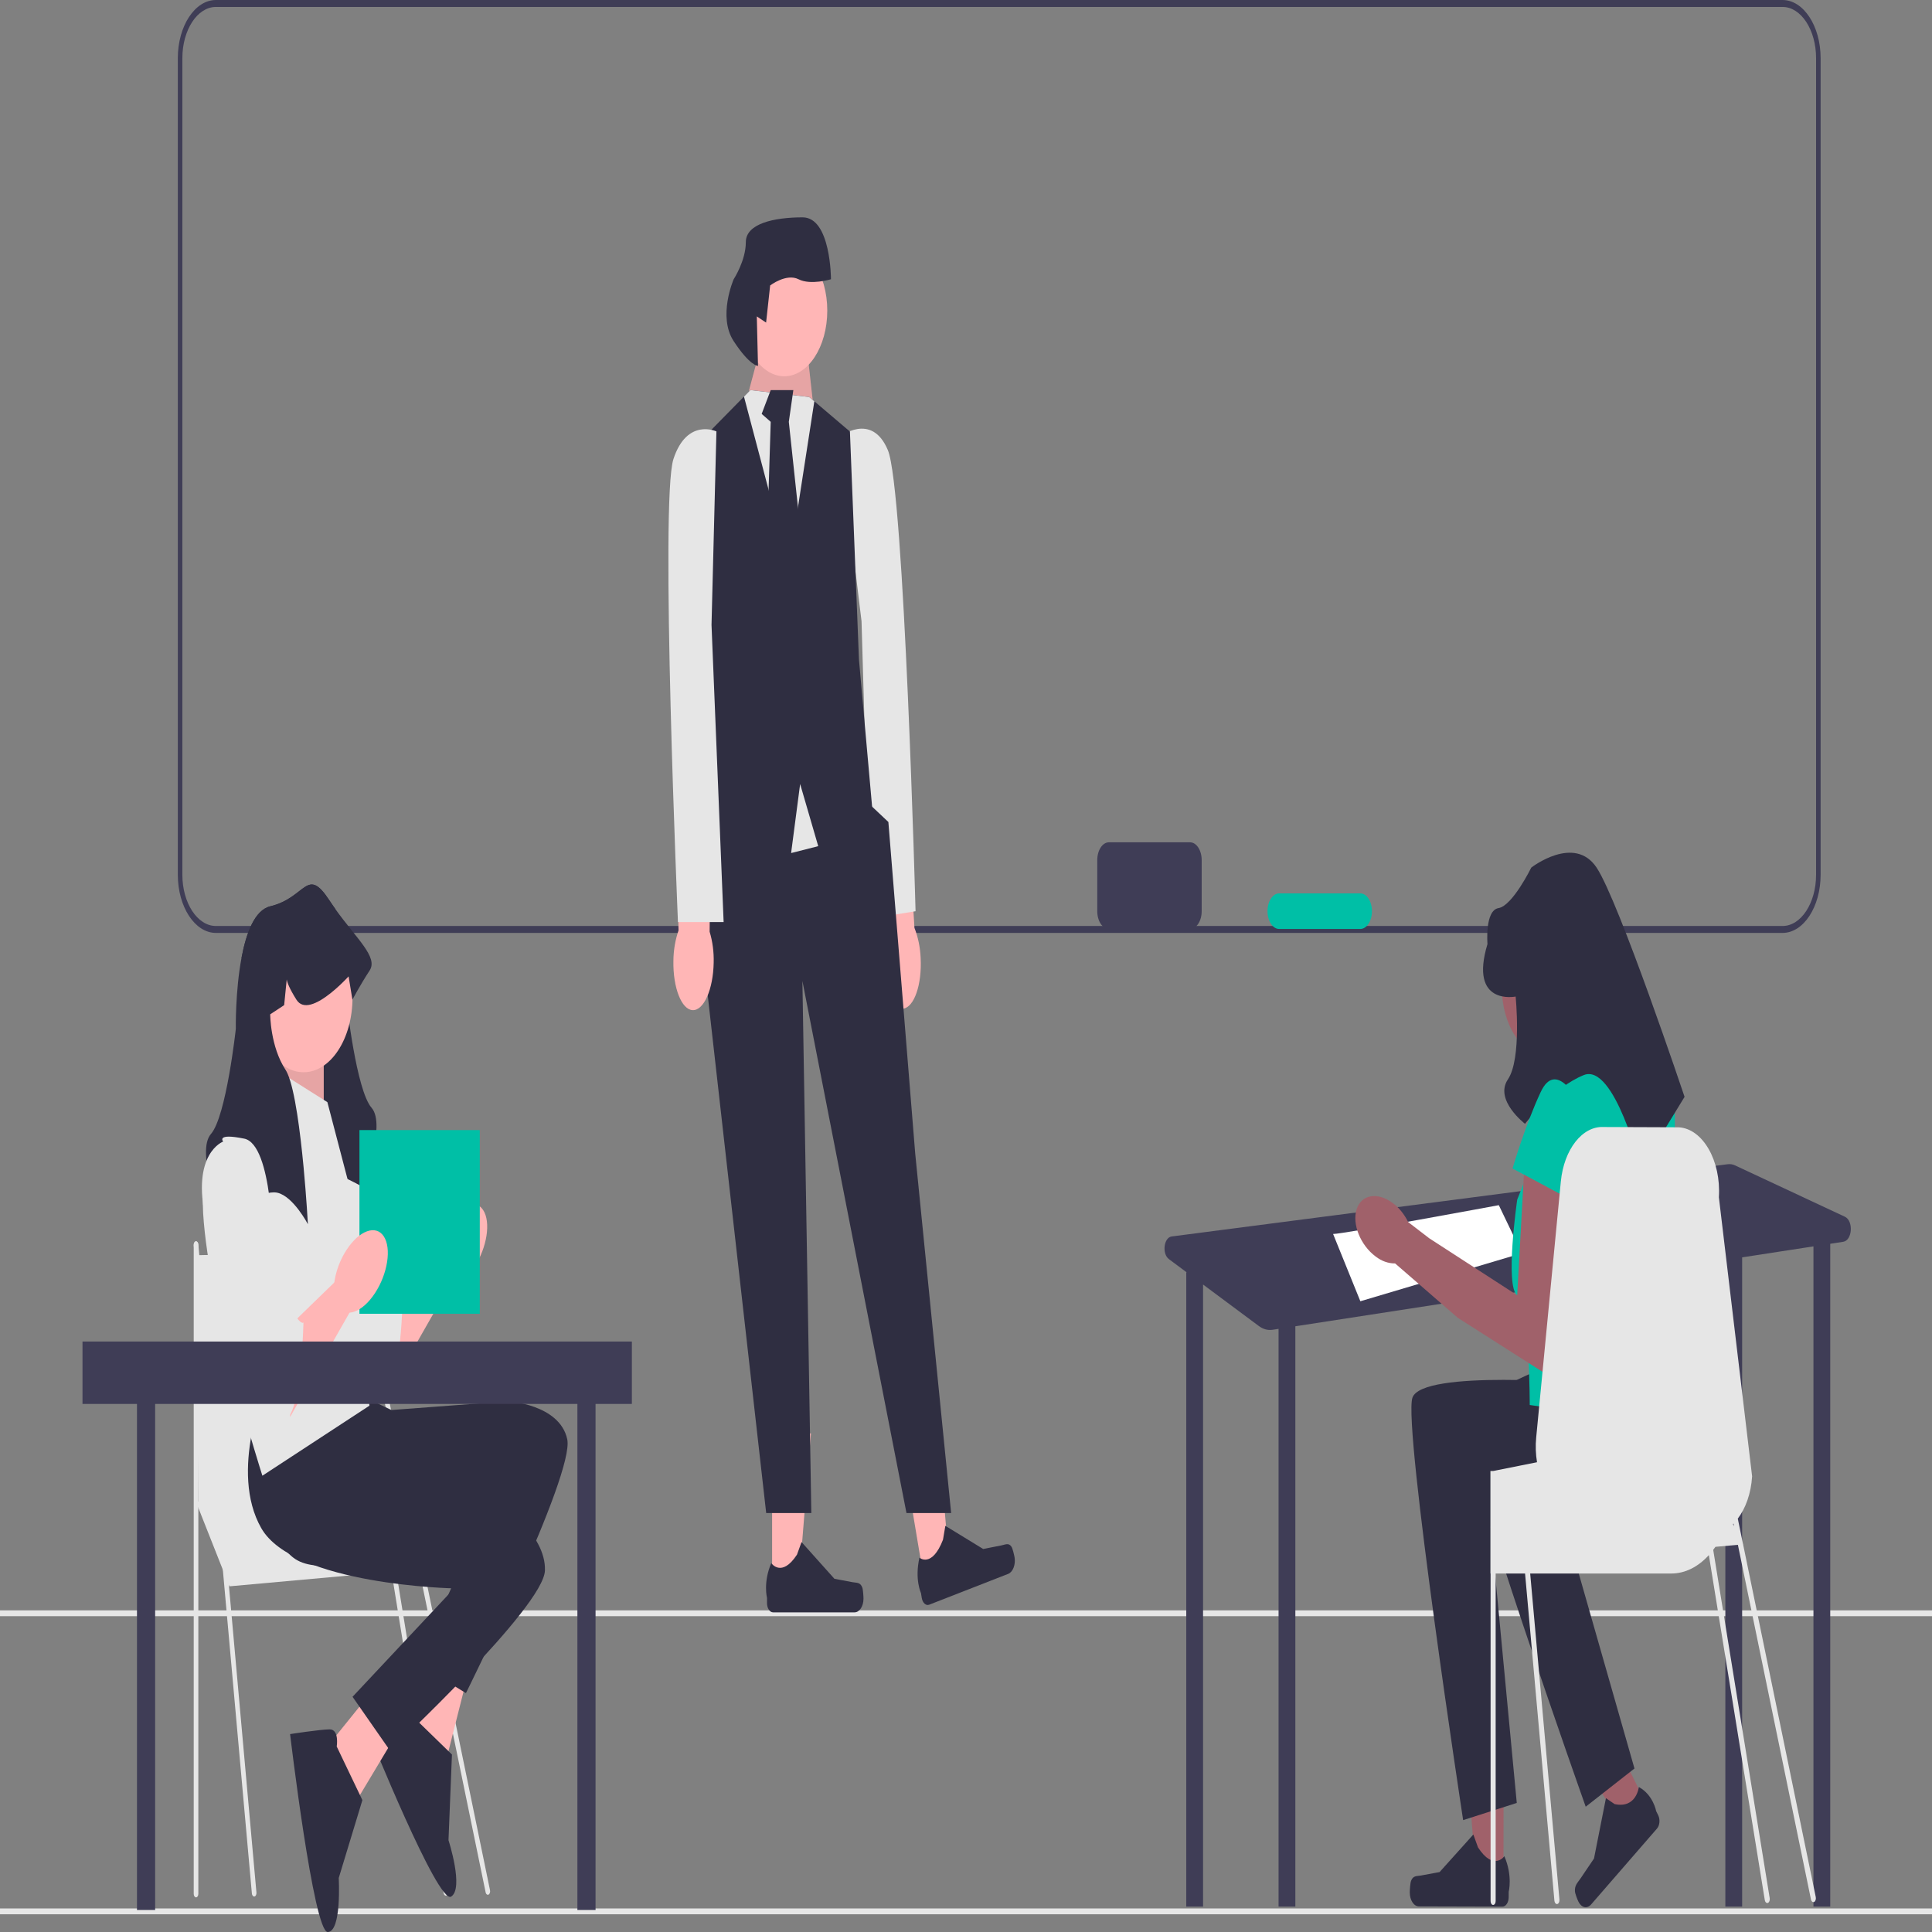 <svg width="100" height="100" viewBox="0 0 100 100" fill="none" xmlns="http://www.w3.org/2000/svg">
<rect x="0" y="0" width="100" height="100" fill="#808080" stroke="none"/>
<g clip-path="url(#clip0_1216_1658)">
<path d="M92.264 48.288H11.175C10.088 48.288 9.204 46.937 9.204 45.278V3.01C9.204 1.35 10.088 0 11.175 0H92.264C93.351 0 94.235 1.35 94.235 3.01V45.278C94.235 46.937 93.351 48.288 92.264 48.288ZM11.175 0.359C10.218 0.359 9.439 1.548 9.439 3.01V45.278C9.439 46.739 10.218 47.929 11.175 47.929H92.264C93.222 47.929 94 46.739 94 45.278V3.01C94 1.548 93.222 0.359 92.264 0.359H11.175Z" fill="#3F3D56"/>
<path d="M100 98.781H0V99.083H100V98.781Z" fill="#E6E6E6"/>
<path d="M100 83.352H0V83.653H100V83.352Z" fill="#E6E6E6"/>
<path d="M45.573 49.84C45.645 51.218 46.169 52.279 46.743 52.209C47.317 52.139 47.724 50.965 47.653 49.587C47.629 49.035 47.519 48.501 47.332 48.028L46.979 42.195L45.19 42.506L45.728 48.223C45.592 48.736 45.539 49.29 45.573 49.84Z" fill="#FFB6B6"/>
<path d="M43.435 22.63C43.435 22.63 45.108 21.279 45.956 23.299C46.804 25.319 47.389 47.165 47.389 47.165L45.039 47.549L44.593 32.154L43.435 22.63Z" fill="#E6E6E6"/>
<path d="M39.964 82.211L41.326 82.211L41.973 74.191L39.964 74.192L39.964 82.211Z" fill="#FFB6B6"/>
<path d="M44.629 82.162C44.672 82.271 44.694 82.623 44.694 82.75C44.694 83.139 44.487 83.455 44.232 83.455H40.015C39.841 83.455 39.7 83.24 39.7 82.974V82.706C39.7 82.706 39.492 81.9 39.921 80.907C39.921 80.907 40.455 81.685 41.252 80.467L41.487 79.816L43.19 81.718L44.134 81.895C44.34 81.934 44.523 81.889 44.629 82.162Z" fill="#2F2E41"/>
<path d="M47.844 81.869L49.163 81.354L48.491 73.34L46.544 74.1L47.844 81.869Z" fill="#FFB6B6"/>
<path d="M52.356 80.062C52.414 80.151 52.493 80.484 52.514 80.607C52.577 80.984 52.428 81.369 52.18 81.465L48.095 83.059C47.926 83.124 47.755 82.969 47.711 82.711L47.668 82.452C47.668 82.452 47.335 81.75 47.59 80.626C47.59 80.626 48.234 81.177 48.809 79.696L48.931 78.977L50.889 80.175L51.832 79.99C52.038 79.95 52.209 79.837 52.356 80.062Z" fill="#2F2E41"/>
<path d="M38.838 20.907L38.773 20.192L39.541 17.33L41.649 16.973L42.104 21.069L38.838 20.907Z" fill="#FFB6B6"/>
<path opacity="0.1" d="M38.838 20.907L38.773 20.192L39.541 17.33L41.649 16.973L42.104 21.069L38.838 20.907Z" fill="black"/>
<path d="M36.378 41.115L35.441 45.05L36.144 47.196L39.658 78.314H41.994L41.532 50.773L46.919 78.314H49.231L47.372 59.715L45.982 42.546L45.139 41.751L41.063 38.254L36.378 41.115Z" fill="#2F2E41"/>
<path d="M42.352 43.797L40.946 44.155L39.072 37.359H43.289L42.352 43.797Z" fill="#E6E6E6"/>
<path d="M45.163 42.01L42.352 43.798L41.415 40.579L40.947 44.156L36.027 41.738L36.73 37.36L36.027 23.053L38.508 20.528L38.838 20.191L41.883 20.549L42.151 20.771L43.992 22.337L44.46 34.141L45.163 42.01Z" fill="#2F2E41"/>
<path d="M42.15 20.771L40.829 29.312L38.508 20.528L38.838 20.191L41.883 20.549L42.15 20.771Z" fill="#E6E6E6"/>
<path d="M39.892 20.191L39.424 21.423L39.892 21.834L39.658 29.334L40.595 31.279L41.532 28.405L40.829 21.834L41.063 20.191H39.892Z" fill="#2F2E41"/>
<path d="M40.594 19.476C41.824 19.476 42.82 17.954 42.82 16.078C42.82 14.201 41.824 12.68 40.594 12.68C39.365 12.68 38.369 14.201 38.369 16.078C38.369 17.954 39.365 19.476 40.594 19.476Z" fill="#FFB6B6"/>
<path d="M39.172 16.377L39.653 16.697L39.863 14.775C39.863 14.775 40.703 14.134 41.332 14.454C41.962 14.775 43.011 14.454 43.011 14.454C43.011 14.454 43.011 11.25 41.542 11.25C40.073 11.25 38.604 11.57 38.604 12.532C38.604 13.493 37.975 14.454 37.975 14.454C37.975 14.454 37.135 16.377 37.975 17.658C38.814 18.94 39.234 18.94 39.234 18.94L39.172 16.377Z" fill="#2F2E41"/>
<path d="M34.855 49.741C34.83 51.123 35.277 52.262 35.853 52.285C36.429 52.309 36.916 51.208 36.94 49.826C36.955 49.274 36.882 48.725 36.73 48.224L36.785 42.367L34.984 42.386L35.121 48.158C34.951 48.646 34.859 49.188 34.855 49.741Z" fill="#FFB6B6"/>
<path d="M37.082 22.329C37.082 22.329 35.56 21.614 34.857 23.76C34.154 25.906 35.091 47.724 35.091 47.724H37.455L36.828 32.344L37.082 22.329Z" fill="#E6E6E6"/>
<path d="M95.49 62.977L89.812 60.323C89.686 60.264 89.555 60.243 89.424 60.26L60.647 63.999C60.237 64.052 60.133 64.897 60.504 65.173L61.425 65.859H61.401V98.684H62.27V66.487L65.158 68.635C65.379 68.8 65.626 68.867 65.871 68.829L66.178 68.782V98.684H67.047V68.648L89.304 65.215V98.684H90.173V65.081L93.864 64.512V98.684H94.733V64.378L95.406 64.274C95.879 64.201 95.945 63.189 95.49 62.977Z" fill="#3F3D56"/>
<path d="M69.001 63.871C69.544 63.871 77.578 62.379 77.578 62.379L78.773 64.866L70.412 67.353L69.001 63.871Z" fill="white"/>
<path d="M77.819 97.41L76.423 97.407L75.769 89.184L77.829 89.189L77.819 97.41Z" fill="#A0616A"/>
<path d="M73.037 97.349C72.993 97.461 72.97 97.822 72.97 97.952C72.969 98.351 73.181 98.676 73.443 98.676L77.766 98.688C77.944 98.688 78.089 98.468 78.089 98.195L78.09 97.92C78.09 97.92 78.304 97.095 77.865 96.076C77.865 96.076 77.317 96.871 76.501 95.621L76.26 94.953L74.513 96.898L73.545 97.077C73.334 97.116 73.146 97.07 73.037 97.349Z" fill="#2F2E41"/>
<path d="M85.311 93.588L84.21 94.856L80.481 88.974L82.107 87.102L85.311 93.588Z" fill="#A0616A"/>
<path d="M81.519 97.898C81.528 98.025 81.651 98.331 81.701 98.433C81.857 98.749 82.15 98.811 82.357 98.573L85.767 94.645C85.908 94.483 85.936 94.177 85.83 93.962L85.723 93.745C85.723 93.745 85.57 92.899 84.826 92.496C84.826 92.496 84.705 93.622 83.573 93.38L83.123 93.073L82.505 96.197L81.813 97.22C81.662 97.444 81.496 97.578 81.519 97.898Z" fill="#2F2E41"/>
<path d="M82.394 51.086C82.394 53.052 81.35 54.645 80.063 54.645C78.776 54.645 77.732 53.052 77.732 51.086C77.732 49.121 78.776 47.527 80.063 47.527C81.35 47.527 82.394 49.121 82.394 51.086Z" fill="#A0616A"/>
<path d="M82.174 71.607C82.174 71.607 73.592 70.866 73.106 72.349C72.62 73.832 75.732 94.209 75.732 94.209L78.508 93.32L77.154 79.024C77.154 79.024 84.315 81.92 85.287 78.459C86.258 74.998 85.978 73.709 85.978 73.709L82.174 71.607Z" fill="#2F2E41"/>
<path d="M84.373 69.117C84.373 69.117 75.968 71.868 75.757 73.495C75.546 75.122 82.076 93.515 82.076 93.515L84.6 91.537L80.817 78.297C80.817 78.297 88.225 78.198 88.562 74.467C88.899 70.737 88.406 69.607 88.406 69.607L84.373 69.117Z" fill="#2F2E41"/>
<path d="M85.332 55.168H81.294L78.531 62.091C78.531 62.091 77.883 66.564 78.531 67.047C79.179 67.53 79.179 72.722 79.179 72.722L85.979 73.711C85.979 73.711 86.951 58.135 86.627 56.651C86.303 55.168 85.332 55.168 85.332 55.168Z" fill="#00BFA6"/>
<path d="M78.935 59.738L78.53 67.043L73.977 64.093L72.891 63.258C72.678 62.835 72.402 62.495 72.085 62.267C71.298 61.682 70.463 61.827 70.219 62.591C69.975 63.356 70.415 64.45 71.201 65.035C71.514 65.276 71.859 65.399 72.209 65.394L75.389 68.151L75.392 68.14L75.406 68.178L80.392 71.358L81.54 61.768L78.935 59.738Z" fill="#A0616A"/>
<path d="M78.449 51.581C78.449 51.581 76.021 52.076 76.992 48.862C76.992 48.862 76.844 47.119 77.566 47.002C78.287 46.884 79.259 44.906 79.259 44.906C79.259 44.906 81.486 43.175 82.639 44.906C83.793 46.636 87.193 56.773 87.193 56.773L84.926 60.482C84.926 60.482 83.563 55.011 81.978 55.645C80.392 56.279 78.935 58.168 78.935 58.168C78.935 58.168 77.326 56.939 78.05 55.867C78.773 54.795 78.449 51.581 78.449 51.581Z" fill="#2F2E41"/>
<path d="M81.688 57.021C81.688 57.021 80.555 54.796 79.745 56.526C78.936 58.257 78.288 60.482 78.288 60.482L81.526 62.213L81.688 57.021Z" fill="#00BFA6"/>
<path d="M93.984 98.194L90.222 79.934L90.222 79.934H90.231L90.216 79.904L90.215 79.904L89.947 78.603L89.948 78.603C90.356 78.066 90.634 77.298 90.689 76.415L88.969 61.971C89.088 60.075 88.135 58.417 86.888 58.349L83.007 58.334C81.904 58.275 80.949 59.491 80.788 61.159L80.703 62.044L79.514 74.394C79.47 74.838 79.488 75.276 79.556 75.685L78.7 75.856L78.441 75.909L77.415 76.113L77.412 76.115L77.284 76.139H77.144V81.445H77.153V98.401C77.153 98.51 77.212 98.6 77.284 98.6C77.356 98.6 77.415 98.51 77.415 98.401V81.445H78.937L80.456 98.381C80.466 98.481 80.521 98.554 80.586 98.554C80.592 98.554 80.598 98.554 80.604 98.552C80.675 98.537 80.725 98.436 80.716 98.326L79.202 81.445H86.506C87.231 81.445 87.903 81.093 88.45 80.492L91.346 98.35C91.361 98.441 91.414 98.501 91.473 98.501C91.483 98.501 91.494 98.499 91.505 98.494C91.575 98.467 91.617 98.359 91.6 98.252L88.676 80.22C88.715 80.171 88.753 80.118 88.79 80.064L89.953 79.959L93.735 98.314C93.752 98.399 93.804 98.454 93.859 98.454C93.872 98.454 93.885 98.451 93.898 98.445C93.967 98.411 94.006 98.299 93.984 98.194ZM89.699 78.886C89.709 78.878 89.717 78.868 89.726 78.86L89.754 78.996L89.699 78.886Z" fill="#E6E6E6"/>
<path d="M20.159 67.244L22.691 64.785L23.721 65.733L20.159 71.982V67.244Z" fill="#FFB6B6"/>
<path d="M16.697 57.728C16.697 57.728 15.015 58.332 15.806 61.806C16.598 65.281 19.17 72.532 19.962 72.079C20.753 71.625 20.852 67.093 20.852 67.093C20.852 67.093 20.753 67.245 20.357 66.64C19.962 66.036 19.962 66.312 19.962 65.645C19.962 64.979 19.638 64.484 19.638 64.484L19.269 63.317C19.269 63.317 19.269 57.879 17.785 57.577C16.301 57.274 16.697 57.728 16.697 57.728Z" fill="#E6E6E6"/>
<path d="M24.555 65.572C25.212 64.569 25.415 63.254 25.009 62.634C24.604 62.015 23.742 62.326 23.086 63.329C22.429 64.332 22.225 65.647 22.631 66.266C23.037 66.885 23.898 66.575 24.555 65.572Z" fill="#FFB6B6"/>
<path d="M10.146 77.741L11.874 82.108L21.943 81.198L19.262 75.922L10.146 77.741Z" fill="#E6E6E6"/>
<path d="M13.155 98.163C13.097 98.163 13.045 98.097 13.037 98.006L10.028 64.453C10.02 64.353 10.065 64.262 10.13 64.248C10.195 64.234 10.256 64.304 10.265 64.403L13.273 97.957C13.282 98.056 13.237 98.148 13.171 98.162C13.166 98.163 13.161 98.163 13.155 98.163Z" fill="#E6E6E6"/>
<path d="M10.146 98.207C10.081 98.207 10.027 98.126 10.027 98.025V64.436C10.027 64.335 10.081 64.254 10.146 64.254C10.212 64.254 10.266 64.335 10.266 64.436V98.025C10.266 98.126 10.212 98.207 10.146 98.207Z" fill="#E6E6E6"/>
<path d="M25.25 98.074C25.199 98.074 25.152 98.024 25.136 97.947L18.016 63.393C17.997 63.297 18.031 63.195 18.094 63.165C18.157 63.135 18.224 63.188 18.244 63.284L25.363 97.837C25.383 97.933 25.348 98.035 25.285 98.066C25.273 98.071 25.261 98.074 25.25 98.074Z" fill="#E6E6E6"/>
<path d="M23.075 98.118C23.022 98.118 22.973 98.063 22.959 97.981L18.014 67.485C17.998 67.387 18.037 67.288 18.101 67.263C18.165 67.239 18.229 67.297 18.245 67.395L23.191 97.891C23.207 97.988 23.168 98.088 23.104 98.112C23.095 98.116 23.085 98.118 23.075 98.118Z" fill="#E6E6E6"/>
<path d="M10.146 64.971L18.398 64.777L19.917 78.014H10.266L10.146 64.971Z" fill="#E6E6E6"/>
<path d="M22.828 84.434L20.748 90.024L23.163 90.836L24.169 86.86L22.828 84.434Z" fill="#FFB6B6"/>
<path d="M21.495 88.968C21.495 88.968 21.414 88.056 20.939 88.346C20.464 88.635 19.093 89.71 19.093 89.71C19.093 89.71 22.669 98.583 23.348 98.169C24.026 97.756 23.214 95.248 23.214 95.248L23.393 90.815L21.495 88.968Z" fill="#2F2E41"/>
<path d="M13.63 73.586C13.63 73.586 12.888 78.798 15.164 80.611C17.439 82.423 25.205 77.967 25.205 77.967L21.644 86.115L24.117 87.635C24.117 87.635 29.756 76.305 29.36 74.493C28.965 72.68 26.294 72.529 26.294 72.529L20.259 72.982L18.676 72.227L13.63 73.586Z" fill="#2F2E41"/>
<path d="M19.751 86.918L16.481 90.97L18.537 93.067L20.422 89.923L19.751 86.918Z" fill="#FFB6B6"/>
<path d="M17.429 90.4C17.429 90.4 17.571 89.506 17.059 89.512C16.548 89.517 15.015 89.757 15.015 89.757C15.015 89.757 16.231 100.008 16.962 100C17.692 99.992 17.533 97.205 17.533 97.205L18.757 93.175L17.429 90.4Z" fill="#2F2E41"/>
<path d="M13.77 71.703C13.77 71.703 11.837 76.145 13.524 79.098C15.212 82.051 23.507 82.215 23.507 82.215L18.248 87.826L20.19 90.615C20.19 90.615 28.142 83.196 28.206 81.287C28.269 79.379 25.817 77.754 25.817 77.754L20.088 74.823L18.794 73.24L13.77 71.703Z" fill="#2F2E41"/>
<path d="M18.736 61.413C18.736 61.413 16.856 60.356 15.966 60.356C15.88 60.356 15.796 60.371 15.712 60.398C15.142 60.583 14.618 61.33 14.367 61.738C14.269 61.898 14.213 62.006 14.213 62.006C14.213 62.006 14.218 61.901 14.23 61.719C14.289 60.758 14.504 57.605 14.891 55.587C15.03 54.867 15.189 54.291 15.372 54.011C15.798 53.359 15.995 52.576 16.086 51.993C16.163 51.493 16.163 51.141 16.163 51.141L15.442 50.667L15.309 49.335C15.285 49.492 15.175 49.798 14.806 50.386C14.774 50.436 14.74 50.478 14.703 50.514C14.171 51.025 13.086 50.137 12.501 49.578C12.744 48.286 13.186 47.105 13.987 46.911C15.867 46.458 15.867 44.797 17.054 46.609C17.152 46.759 17.251 46.903 17.35 47.041C17.73 48.15 17.868 49.637 17.918 50.67C17.953 51.394 17.944 51.897 17.944 51.897C17.944 51.897 18.439 56.428 19.23 57.335C20.022 58.241 18.736 61.413 18.736 61.413Z" fill="#2F2E41"/>
<path d="M15.075 54.164L13.738 57.158L16.757 58.394V54.164H15.075Z" fill="#FFB6B6"/>
<path opacity="0.1" d="M15.075 54.164L13.738 57.158L16.757 58.394V54.164H15.075Z" fill="black"/>
<path d="M16.945 57.047L14.076 55.234C14.076 55.234 10.217 57.802 10.514 62.788C10.811 67.772 13.581 76.383 13.581 76.383L19.121 72.758L18.528 63.09L16.945 57.047Z" fill="#E6E6E6"/>
<path d="M15.715 55.499C17.113 55.499 18.246 53.769 18.246 51.635C18.246 49.5 17.113 47.77 15.715 47.77C14.317 47.77 13.184 49.5 13.184 51.635C13.184 53.769 14.317 55.499 15.715 55.499Z" fill="#FFB6B6"/>
<path d="M19.131 50.235C18.636 50.99 18.241 51.745 18.241 51.745L18.043 50.537C18.043 50.537 17.997 50.588 17.917 50.67C17.603 50.996 16.761 51.816 16.086 51.993C15.785 52.072 15.518 52.022 15.344 51.745C14.975 51.158 14.865 50.851 14.841 50.694L14.708 52.026L13.986 52.501C13.986 52.501 13.986 54.16 14.778 55.371C14.816 55.43 14.854 55.502 14.891 55.587C15.269 56.457 15.54 58.587 15.712 60.398C15.864 62.009 15.937 63.365 15.937 63.365C15.937 63.365 15.188 61.933 14.366 61.738C14.321 61.728 14.275 61.72 14.23 61.719C14.215 61.716 14.199 61.716 14.184 61.716C13.294 61.716 11.414 62.773 11.414 62.773C11.414 62.773 10.128 59.601 10.919 58.694C11.711 57.788 12.206 53.256 12.206 53.256C12.206 53.256 12.173 51.316 12.501 49.578C12.744 48.286 13.185 47.105 13.986 46.911C15.866 46.458 15.866 44.797 17.053 46.609C17.151 46.759 17.25 46.903 17.349 47.041C18.455 48.594 19.585 49.541 19.131 50.235Z" fill="#2F2E41"/>
<path d="M8.03 70.512H7.09V98.86H8.03V70.512Z" fill="#3F3D56"/>
<path d="M30.826 70.512H29.886V98.86H30.826V70.512Z" fill="#3F3D56"/>
<path d="M24.833 58.492H18.605V68.001H24.833V58.492Z" fill="#00BFA6"/>
<path d="M15.015 68.603L17.547 66.144L18.576 67.093L15.015 73.341V68.603Z" fill="#FFB6B6"/>
<path d="M11.552 59.087C11.552 59.087 9.871 59.691 10.662 63.166C11.453 66.64 14.026 73.891 14.817 73.438C15.608 72.985 15.707 68.453 15.707 68.453C15.707 68.453 15.608 68.604 15.213 68C14.817 67.395 14.817 67.671 14.817 67.005C14.817 66.338 14.493 65.844 14.493 65.844L14.125 64.676C14.125 64.676 14.125 59.238 12.641 58.936C11.157 58.634 11.552 59.087 11.552 59.087Z" fill="#E6E6E6"/>
<path d="M19.41 66.931C20.067 65.928 20.271 64.613 19.865 63.994C19.459 63.374 18.598 63.685 17.941 64.688C17.284 65.691 17.081 67.006 17.486 67.626C17.892 68.245 18.753 67.934 19.41 66.931Z" fill="#FFB6B6"/>
<path d="M32.706 69.438H4.27V72.667H32.706V69.438Z" fill="#3F3D56"/>
<path d="M61.596 43.598H57.397C57.064 43.598 56.794 44.01 56.794 44.518V47.163C56.794 47.671 57.064 48.083 57.397 48.083H61.596C61.929 48.083 62.199 47.671 62.199 47.163V44.518C62.199 44.01 61.929 43.598 61.596 43.598Z" fill="#3F3D56"/>
<path d="M70.409 46.242H66.209C65.876 46.242 65.606 46.654 65.606 47.163V47.163C65.606 47.671 65.876 48.083 66.209 48.083H70.409C70.742 48.083 71.012 47.671 71.012 47.163V47.163C71.012 46.654 70.742 46.242 70.409 46.242Z" fill="#00BFA6"/>
</g>
<defs>
<clipPath id="clip0_1216_1658">
<rect width="100" height="100" fill="white"/>
</clipPath>
</defs>
</svg>
